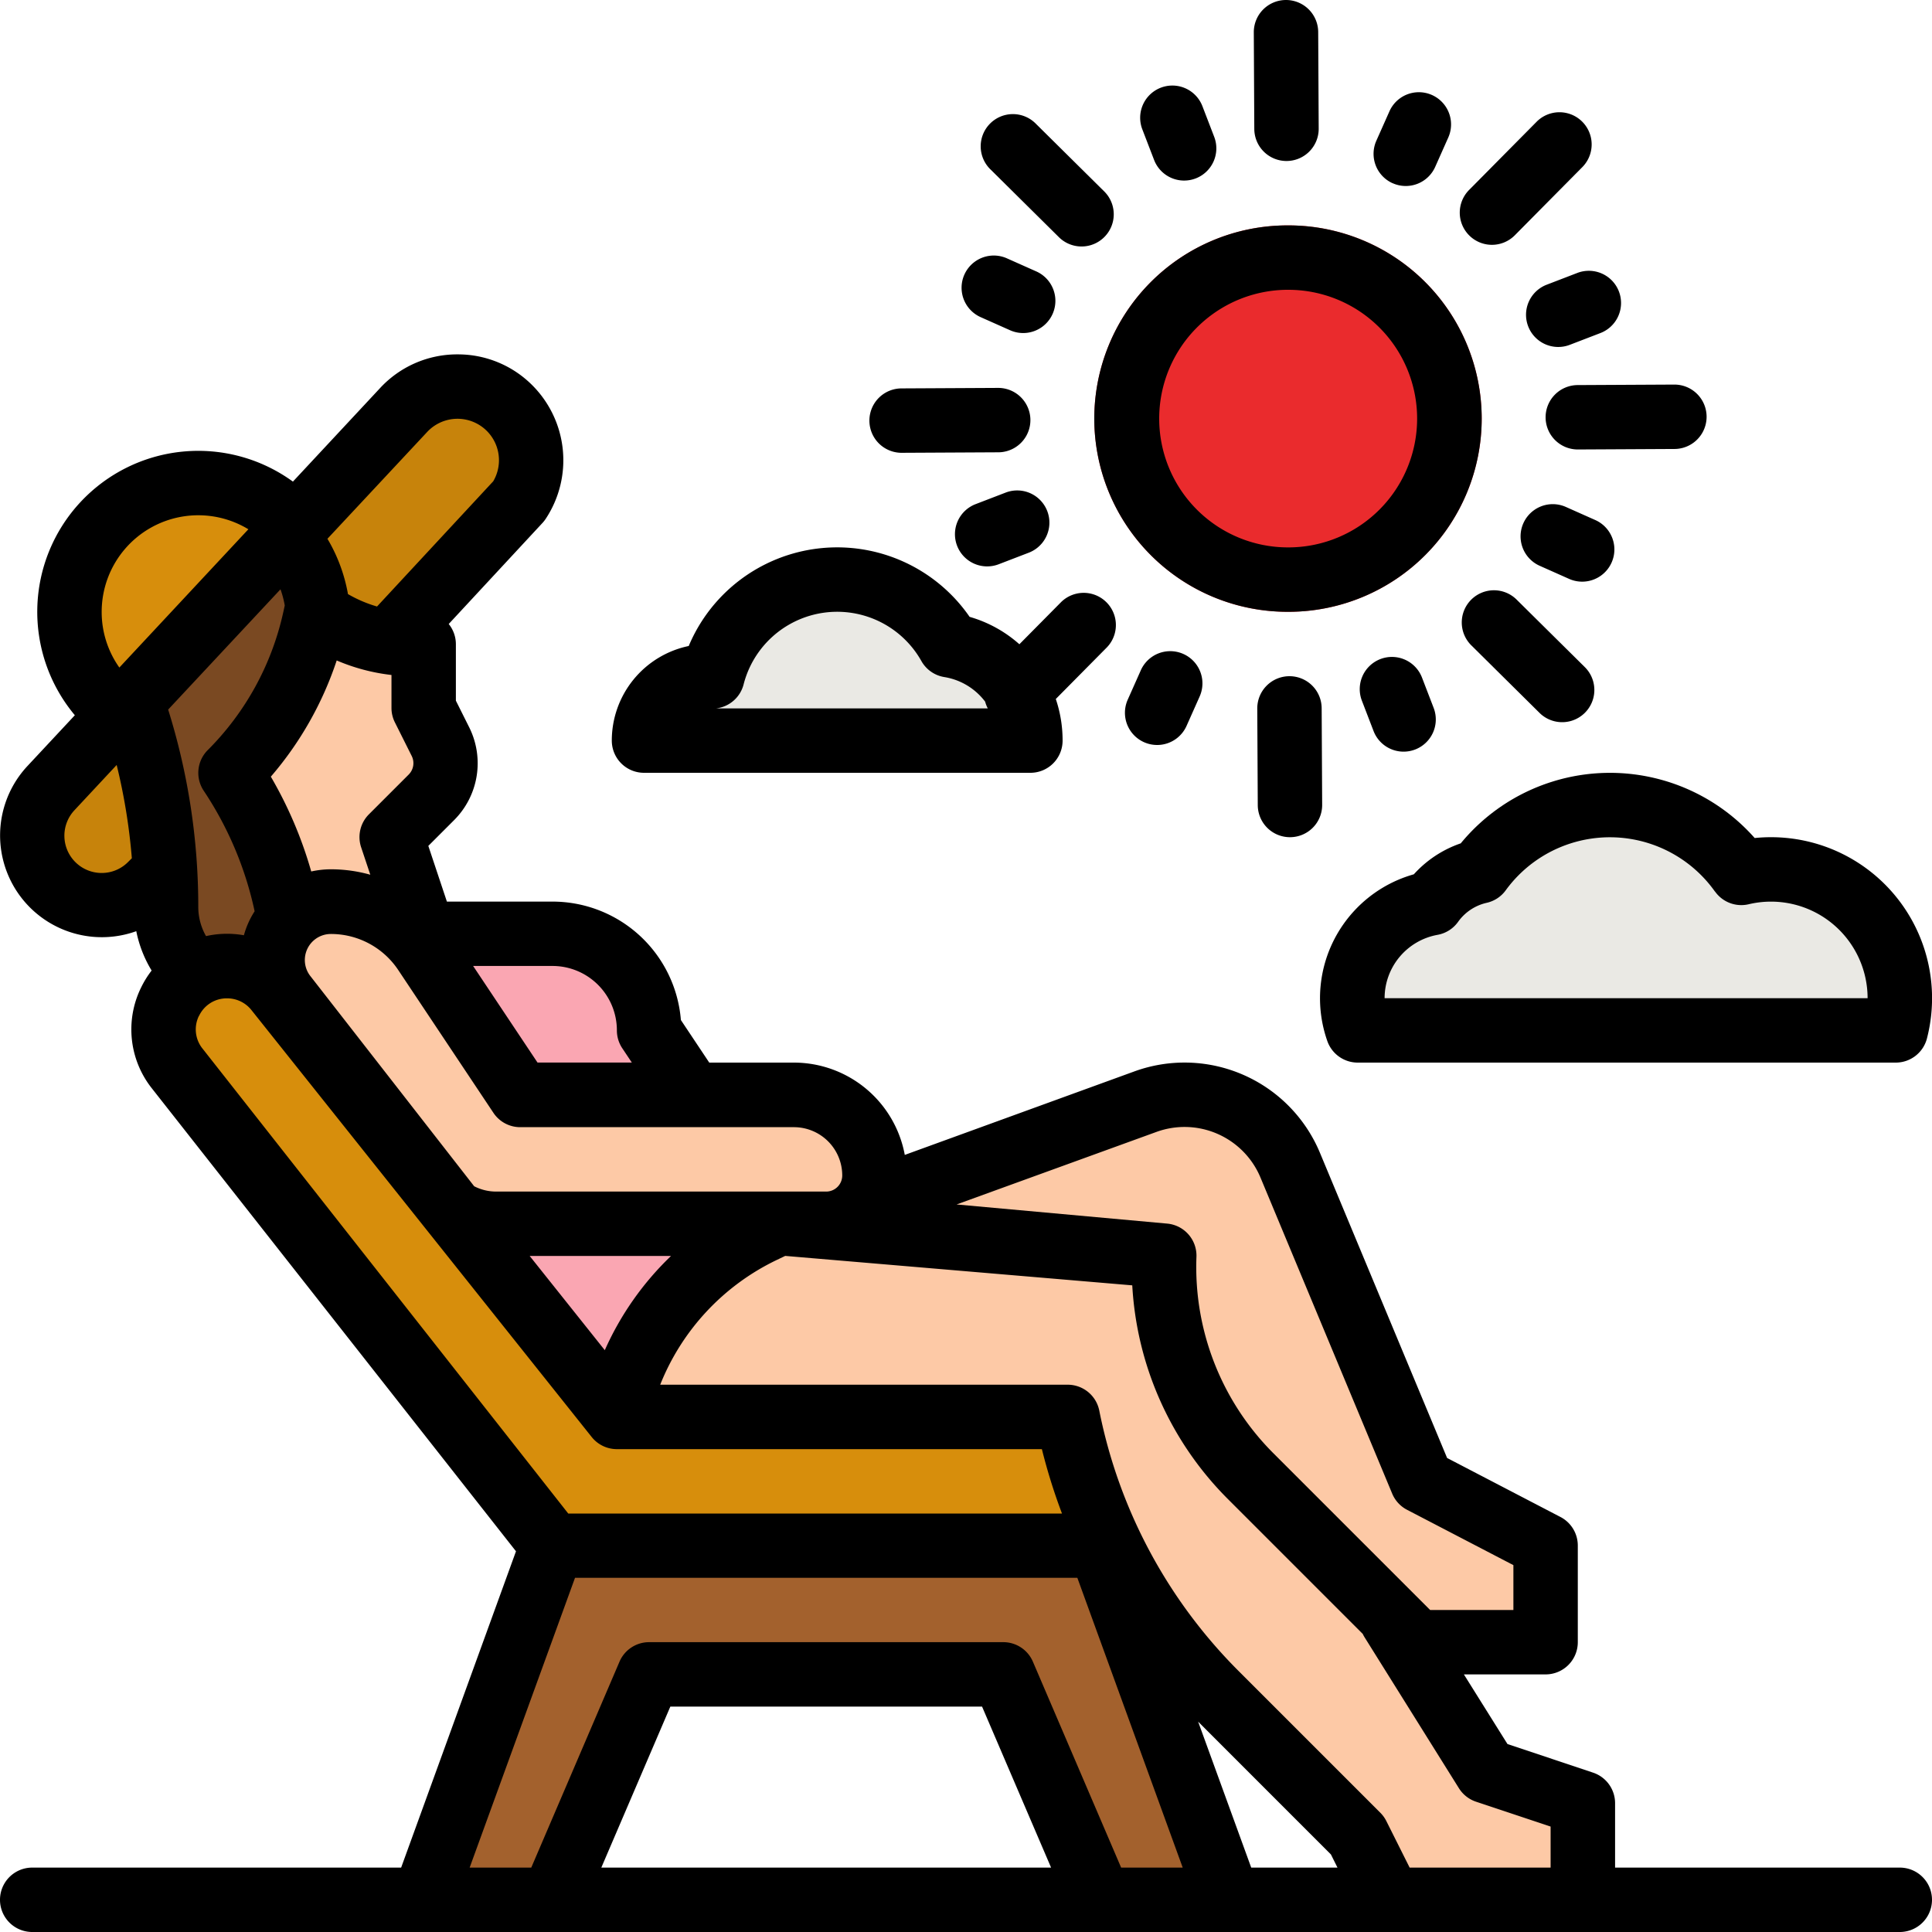 <svg xmlns="http://www.w3.org/2000/svg" xmlns:xlink="http://www.w3.org/1999/xlink" width="54" height="54" viewBox="0 0 54 54">
  <defs>
    <clipPath id="clip-path">
      <rect id="Rectángulo_35845" data-name="Rectángulo 35845" width="54" height="54" transform="translate(-2659 2556)" fill="#fff" stroke="#707070" stroke-width="1"/>
    </clipPath>
  </defs>
  <g id="_121" data-name="121" transform="translate(2659 -2556)" clip-path="url(#clip-path)">
    <g id="filled_outline" data-name="filled outline" transform="translate(-2660.8 2554.2)">
      <circle id="Elipse_4912" data-name="Elipse 4912" cx="3.6" cy="3.6" r="3.6" transform="translate(3.742 15.3)" fill="#d78e0c"/>
      <path id="Trazado_127907" data-name="Trazado 127907" d="M33.442,45h-16.2L6.754,31.666A1.771,1.771,0,0,1,8.147,28.8a2.371,2.371,0,0,1,1.6.8l9.521,11.8h12.3a1.8,1.8,0,0,1,1.8,1.729Z" fill="#d78e0c"/>
      <path id="Trazado_127908" data-name="Trazado 127908" d="M16.2,35.1l18.142,1.8,9,14.4,2.7.9v2.7h-5.4l-.9-1.8-3.955-3.955A15.156,15.156,0,0,1,31.642,41.4h-12.6Z" fill="#fdc9a6"/>
      <path id="Trazado_127909" data-name="Trazado 127909" d="M24.442,36l9.37-3.407a3.2,3.2,0,0,1,4.052,1.779L41.542,43.2,45,45v2.7H41.4l-4.652-4.652A8.235,8.235,0,0,1,34.342,36.9Z" fill="#fdc9a6"/>
      <path id="Trazado_127910" data-name="Trazado 127910" d="M12.6,19.8l3.706-4a2.059,2.059,0,0,0-3.218-2.547L3.222,23.828a1.942,1.942,0,0,0,2.793,2.7L9.142,23.4Z" fill="#c7830b"/>
      <path id="Trazado_127911" data-name="Trazado 127911" d="M10.09,17.4l.614.524A3.244,3.244,0,0,1,11.842,20.4v1.2l-2.7,2.7.9,1.8v3.6H9a2.554,2.554,0,0,1-2.554-2.554,17.536,17.536,0,0,0-.762-5.112Z" fill="#7a4922"/>
      <path id="Trazado_127912" data-name="Trazado 127912" d="M10.042,29.7v-.355a10.717,10.717,0,0,0-1.8-5.945,8.741,8.741,0,0,0,2.352-4.285l.048-.215a4.5,4.5,0,0,0,2.7.9h.3v1.8l.465.93a1.35,1.35,0,0,1-.253,1.558L12.742,25.2l.9,2.7Z" fill="#fdc9a6"/>
      <path id="Trazado_127913" data-name="Trazado 127913" d="M13.642,27.9h3.6a2.7,2.7,0,0,1,2.7,2.7l3.6,5.4-.427.205A7.473,7.473,0,0,0,19.042,41.4l-9-11.7Z" fill="#faa6b2"/>
      <path id="Trazado_127914" data-name="Trazado 127914" d="M17.242,45l-3.6,9.9h3.6l2.7-6.3h9.9l2.7,6.3h3.6l-3.6-9.9Z" fill="#a3612d"/>
      <path id="Trazado_127915" data-name="Trazado 127915" d="M9.746,29.6l4.121,5.5a2.25,2.25,0,0,0,1.8.9h9.225a1.35,1.35,0,0,0,1.35-1.35,2.25,2.25,0,0,0-2.25-2.25h-7.65l-2.66-3.991A3.165,3.165,0,0,0,11.048,27a1.628,1.628,0,0,0-1.3,2.6Z" fill="#fdc9a6"/>
      <path id="Trazado_127916" data-name="Trazado 127916" d="M37.8,18.9a5.4,5.4,0,1,1-.027-10.8H37.8a5.4,5.4,0,1,1,.027,10.8Z" fill="#ea2b2d"/>
      <path id="Trazado_127917" data-name="Trazado 127917" d="M54.787,30.6a3.6,3.6,0,0,0-4.317-4.4,4.5,4.5,0,0,0-7.31-.042,2.248,2.248,0,0,0-1.339.889A2.7,2.7,0,0,0,39.754,30.6Z" fill="#eae9e4"/>
      <path id="Trazado_127918" data-name="Trazado 127918" d="M30.6,22.5a2.7,2.7,0,0,0-2.262-2.664,3.6,3.6,0,0,0-6.625.87c-.037,0-.074-.006-.113-.006a1.8,1.8,0,0,0-1.8,1.8Z" fill="#eae9e4"/>
      <path id="Trazado_127919" data-name="Trazado 127919" d="M37.828,18.9A5.4,5.4,0,1,0,37.8,8.1h-.029A5.4,5.4,0,0,0,37.8,18.9ZM34.2,13.519A3.6,3.6,0,0,1,37.781,9.9H37.8a3.6,3.6,0,1,1,.018,7.2H37.8a3.6,3.6,0,0,1-3.6-3.581Z"/>
      <path id="Trazado_127920" data-name="Trazado 127920" d="M43.5,8.643a.9.9,0,0,0,.64-.267l1.9-1.919a.9.9,0,0,0-1.279-1.266l-1.9,1.919a.9.9,0,0,0,.64,1.533Z"/>
      <path id="Trazado_127921" data-name="Trazado 127921" d="M37.758,6.3h0a.9.9,0,0,0,.9-.9l-.014-2.7a.9.9,0,0,0-.9-.9h0a.9.9,0,0,0-.9.9l.014,2.7A.9.9,0,0,0,37.758,6.3Z"/>
      <path id="Trazado_127922" data-name="Trazado 127922" d="M31.41,8.442a.9.9,0,0,0,1.266-1.279l-1.919-1.9a.9.9,0,1,0-1.266,1.279Z"/>
      <path id="Trazado_127923" data-name="Trazado 127923" d="M27,14.456h0l2.7-.014a.9.9,0,1,0,0-1.8h0l-2.7.014a.9.9,0,0,0,0,1.8Z"/>
      <path id="Trazado_127924" data-name="Trazado 127924" d="M37.855,25.2h0a.9.9,0,0,0,.9-.9l-.014-2.7a.9.9,0,0,0-.9-.9h0a.9.9,0,0,0-.9.9l.014,2.7A.9.9,0,0,0,37.855,25.2Z"/>
      <path id="Trazado_127925" data-name="Trazado 127925" d="M42.917,18.565a.9.9,0,0,0,.007,1.273l1.919,1.9a.9.9,0,0,0,1.266-1.279l-1.919-1.9A.9.9,0,0,0,42.917,18.565Z"/>
      <path id="Trazado_127926" data-name="Trazado 127926" d="M45,13.463a.9.9,0,0,0,.9.9h0l2.7-.014a.9.9,0,0,0,0-1.8h0l-2.7.014a.9.9,0,0,0-.9.9Z"/>
      <path id="Trazado_127927" data-name="Trazado 127927" d="M40.726,6.921a.9.9,0,0,0,1.188-.456l.366-.822a.9.9,0,1,0-1.645-.731l-.366.822a.9.9,0,0,0,.457,1.188Z"/>
      <path id="Trazado_127928" data-name="Trazado 127928" d="M34.054,6.262a.9.9,0,1,0,1.68-.646l-.323-.84a.9.9,0,1,0-1.68.646Z"/>
      <path id="Trazado_127929" data-name="Trazado 127929" d="M29.211,10.665l.822.366a.9.9,0,1,0,.731-1.645l-.822-.366a.9.9,0,1,0-.731,1.645Z"/>
      <path id="Trazado_127930" data-name="Trazado 127930" d="M29.916,15.565l-.84.323a.9.9,0,1,0,.646,1.68l.84-.323a.9.9,0,0,0-.646-1.68Z"/>
      <path id="Trazado_127931" data-name="Trazado 127931" d="M33.686,20.535l-.366.822a.9.9,0,1,0,1.645.731l.366-.822a.9.9,0,1,0-1.645-.731Z"/>
      <path id="Trazado_127932" data-name="Trazado 127932" d="M40.383,20.221a.9.9,0,0,0-.518,1.163l.323.84a.9.9,0,1,0,1.68-.646l-.323-.84A.9.9,0,0,0,40.383,20.221Z"/>
      <path id="Trazado_127933" data-name="Trazado 127933" d="M45.657,17.98a.9.9,0,1,0,.731-1.645l-.822-.366a.9.9,0,1,0-.731,1.645Z"/>
      <path id="Trazado_127934" data-name="Trazado 127934" d="M45.878,9.432l-.84.323a.9.9,0,1,0,.646,1.68l.84-.323a.9.9,0,1,0-.646-1.68Z"/>
      <path id="Trazado_127935" data-name="Trazado 127935" d="M42.63,25.371a3.139,3.139,0,0,0-1.313.866A3.6,3.6,0,0,0,38.9,30.9a.9.9,0,0,0,.849.6H54.787a.9.9,0,0,0,.872-.676A4.5,4.5,0,0,0,51.3,25.2a4.453,4.453,0,0,0-.456.023,5.4,5.4,0,0,0-8.214.147Zm7.106,1.348a.9.9,0,0,0,.94.355A2.7,2.7,0,0,1,54,29.7H40.5a1.8,1.8,0,0,1,1.48-1.771.9.9,0,0,0,.573-.362,1.347,1.347,0,0,1,.8-.533.9.9,0,0,0,.532-.349,3.6,3.6,0,0,1,5.848.034Z"/>
      <path id="Trazado_127936" data-name="Trazado 127936" d="M19.8,23.4H30.6a.9.9,0,0,0,.9-.9,3.627,3.627,0,0,0-.19-1.163l1.432-1.447a.9.9,0,0,0-1.279-1.266l-1.171,1.183a3.577,3.577,0,0,0-1.391-.766,4.5,4.5,0,0,0-7.851.815A2.7,2.7,0,0,0,18.9,22.5.9.9,0,0,0,19.8,23.4Zm2.784-2.471a2.7,2.7,0,0,1,4.97-.651.9.9,0,0,0,.639.446,1.789,1.789,0,0,1,1.142.687.9.9,0,0,0,.074.189H21.814A.9.9,0,0,0,22.584,20.929Z"/>
      <path id="Trazado_127937" data-name="Trazado 127937" d="M54.9,54H46.942V52.2a.9.9,0,0,0-.615-.854l-2.393-.8L42.716,48.6H45a.9.9,0,0,0,.9-.9V45a.9.9,0,0,0-.485-.8l-3.168-1.649-3.553-8.527a4.1,4.1,0,0,0-5.19-2.277L27.089,34.08a3.154,3.154,0,0,0-3.1-2.58H21.624l-.793-1.19A3.6,3.6,0,0,0,17.242,27H14.291l-.519-1.557.719-.719a2.248,2.248,0,0,0,.421-2.6l-.37-.74V19.8a.9.9,0,0,0-.2-.559l2.62-2.824a.915.915,0,0,0,.089-.113,2.967,2.967,0,0,0-.37-3.733,2.933,2.933,0,0,0-2.09-.866h-.053a2.934,2.934,0,0,0-2.112.939L9.987,15.261a4.5,4.5,0,0,0-6.095,6.53L2.564,23.214a2.844,2.844,0,0,0,3.045,4.613,3.4,3.4,0,0,0,.429,1.1,2.715,2.715,0,0,0-.294.474,2.652,2.652,0,0,0,.3,2.818l10.178,12.94L13.012,54H2.7a.9.9,0,0,0,0,1.8H54.9a.9.9,0,0,0,0-1.8ZM34.119,33.439a2.3,2.3,0,0,1,2.914,1.279l3.679,8.829a.9.9,0,0,0,.415.452L44.1,45.546V46.8H41.773l-4.389-4.389a7.355,7.355,0,0,1-2.143-5.476A.9.9,0,0,0,34.423,36l-5.886-.535Zm-15.414,6.1-2.1-2.634h3.95A8.339,8.339,0,0,0,18.706,39.534Zm6.636-4.884a.45.45,0,0,1-.45.45H15.667a1.35,1.35,0,0,1-.614-.149l-4.587-5.886a.728.728,0,0,1,.582-1.165,2.26,2.26,0,0,1,1.884,1.009l2.66,3.991a.9.9,0,0,0,.749.4h7.65a1.351,1.351,0,0,1,1.35,1.35ZM7.559,27.965a1.643,1.643,0,0,1-.217-.819A18.413,18.413,0,0,0,6.5,21.633L9.64,18.271a2.782,2.782,0,0,1,.119.452l-.044.2a7.828,7.828,0,0,1-2.11,3.844A.9.9,0,0,0,7.493,23.9,9.755,9.755,0,0,1,8.917,27.27a2.429,2.429,0,0,0-.3.671,2.694,2.694,0,0,0-1.057.023Zm5.183-7.3V21.6a.9.9,0,0,0,.1.4l.465.929a.45.45,0,0,1-.084.52l-1.112,1.112a.9.9,0,0,0-.217.921l.256.767a4.071,4.071,0,0,0-1.1-.152,2.559,2.559,0,0,0-.551.061A11.517,11.517,0,0,0,9.37,23.508a9.617,9.617,0,0,0,1.841-3.248A5.455,5.455,0,0,0,12.742,20.666Zm6.3,9.934a.9.9,0,0,0,.151.5l.267.4H16.824l-1.8-2.7h2.218A1.8,1.8,0,0,1,19.042,30.6Zm-5.3-16.728a1.159,1.159,0,0,1,1.844,1.381l-3.248,3.5a3.626,3.626,0,0,1-.812-.347,4.6,4.6,0,0,0-.574-1.546ZM4.642,18.9a2.7,2.7,0,0,1,4.1-2.307L5.136,20.458A2.682,2.682,0,0,1,4.642,18.9Zm0,7.3a1.042,1.042,0,0,1-.762-1.753l1.181-1.266a16.581,16.581,0,0,1,.424,2.607l-.107.107a1.035,1.035,0,0,1-.736.305Zm2.721,3.995a.854.854,0,0,1,.784-.491.867.867,0,0,1,.681.328l9.51,11.933a.9.9,0,0,0,.7.339H30.921a16.1,16.1,0,0,0,.562,1.8h-13.8L7.462,31.11a.854.854,0,0,1-.1-.919ZM36.772,54l-1.484-4.08L39,53.633l.183.367ZM18.607,54l1.929-4.5h8.713L31.178,54Zm14.529,0L30.67,48.245a.9.9,0,0,0-.828-.546h-9.9a.9.9,0,0,0-.827.546L16.649,54H14.927l2.945-8.1H31.912L34.857,54ZM41.2,54l-.651-1.3a.9.9,0,0,0-.169-.234l-3.955-3.955a14.212,14.212,0,0,1-3.9-7.285.9.9,0,0,0-.883-.723v0c-.024,0-.047,0-.071,0H20.253a6.554,6.554,0,0,1,3.252-3.484l.242-.116,9.7.823a9.166,9.166,0,0,0,2.661,5.961l3.781,3.781a.925.925,0,0,0,.051.094l2.637,4.219a.9.9,0,0,0,.478.377l2.085.695V54Z"/>
    </g>
  </g>
</svg>
